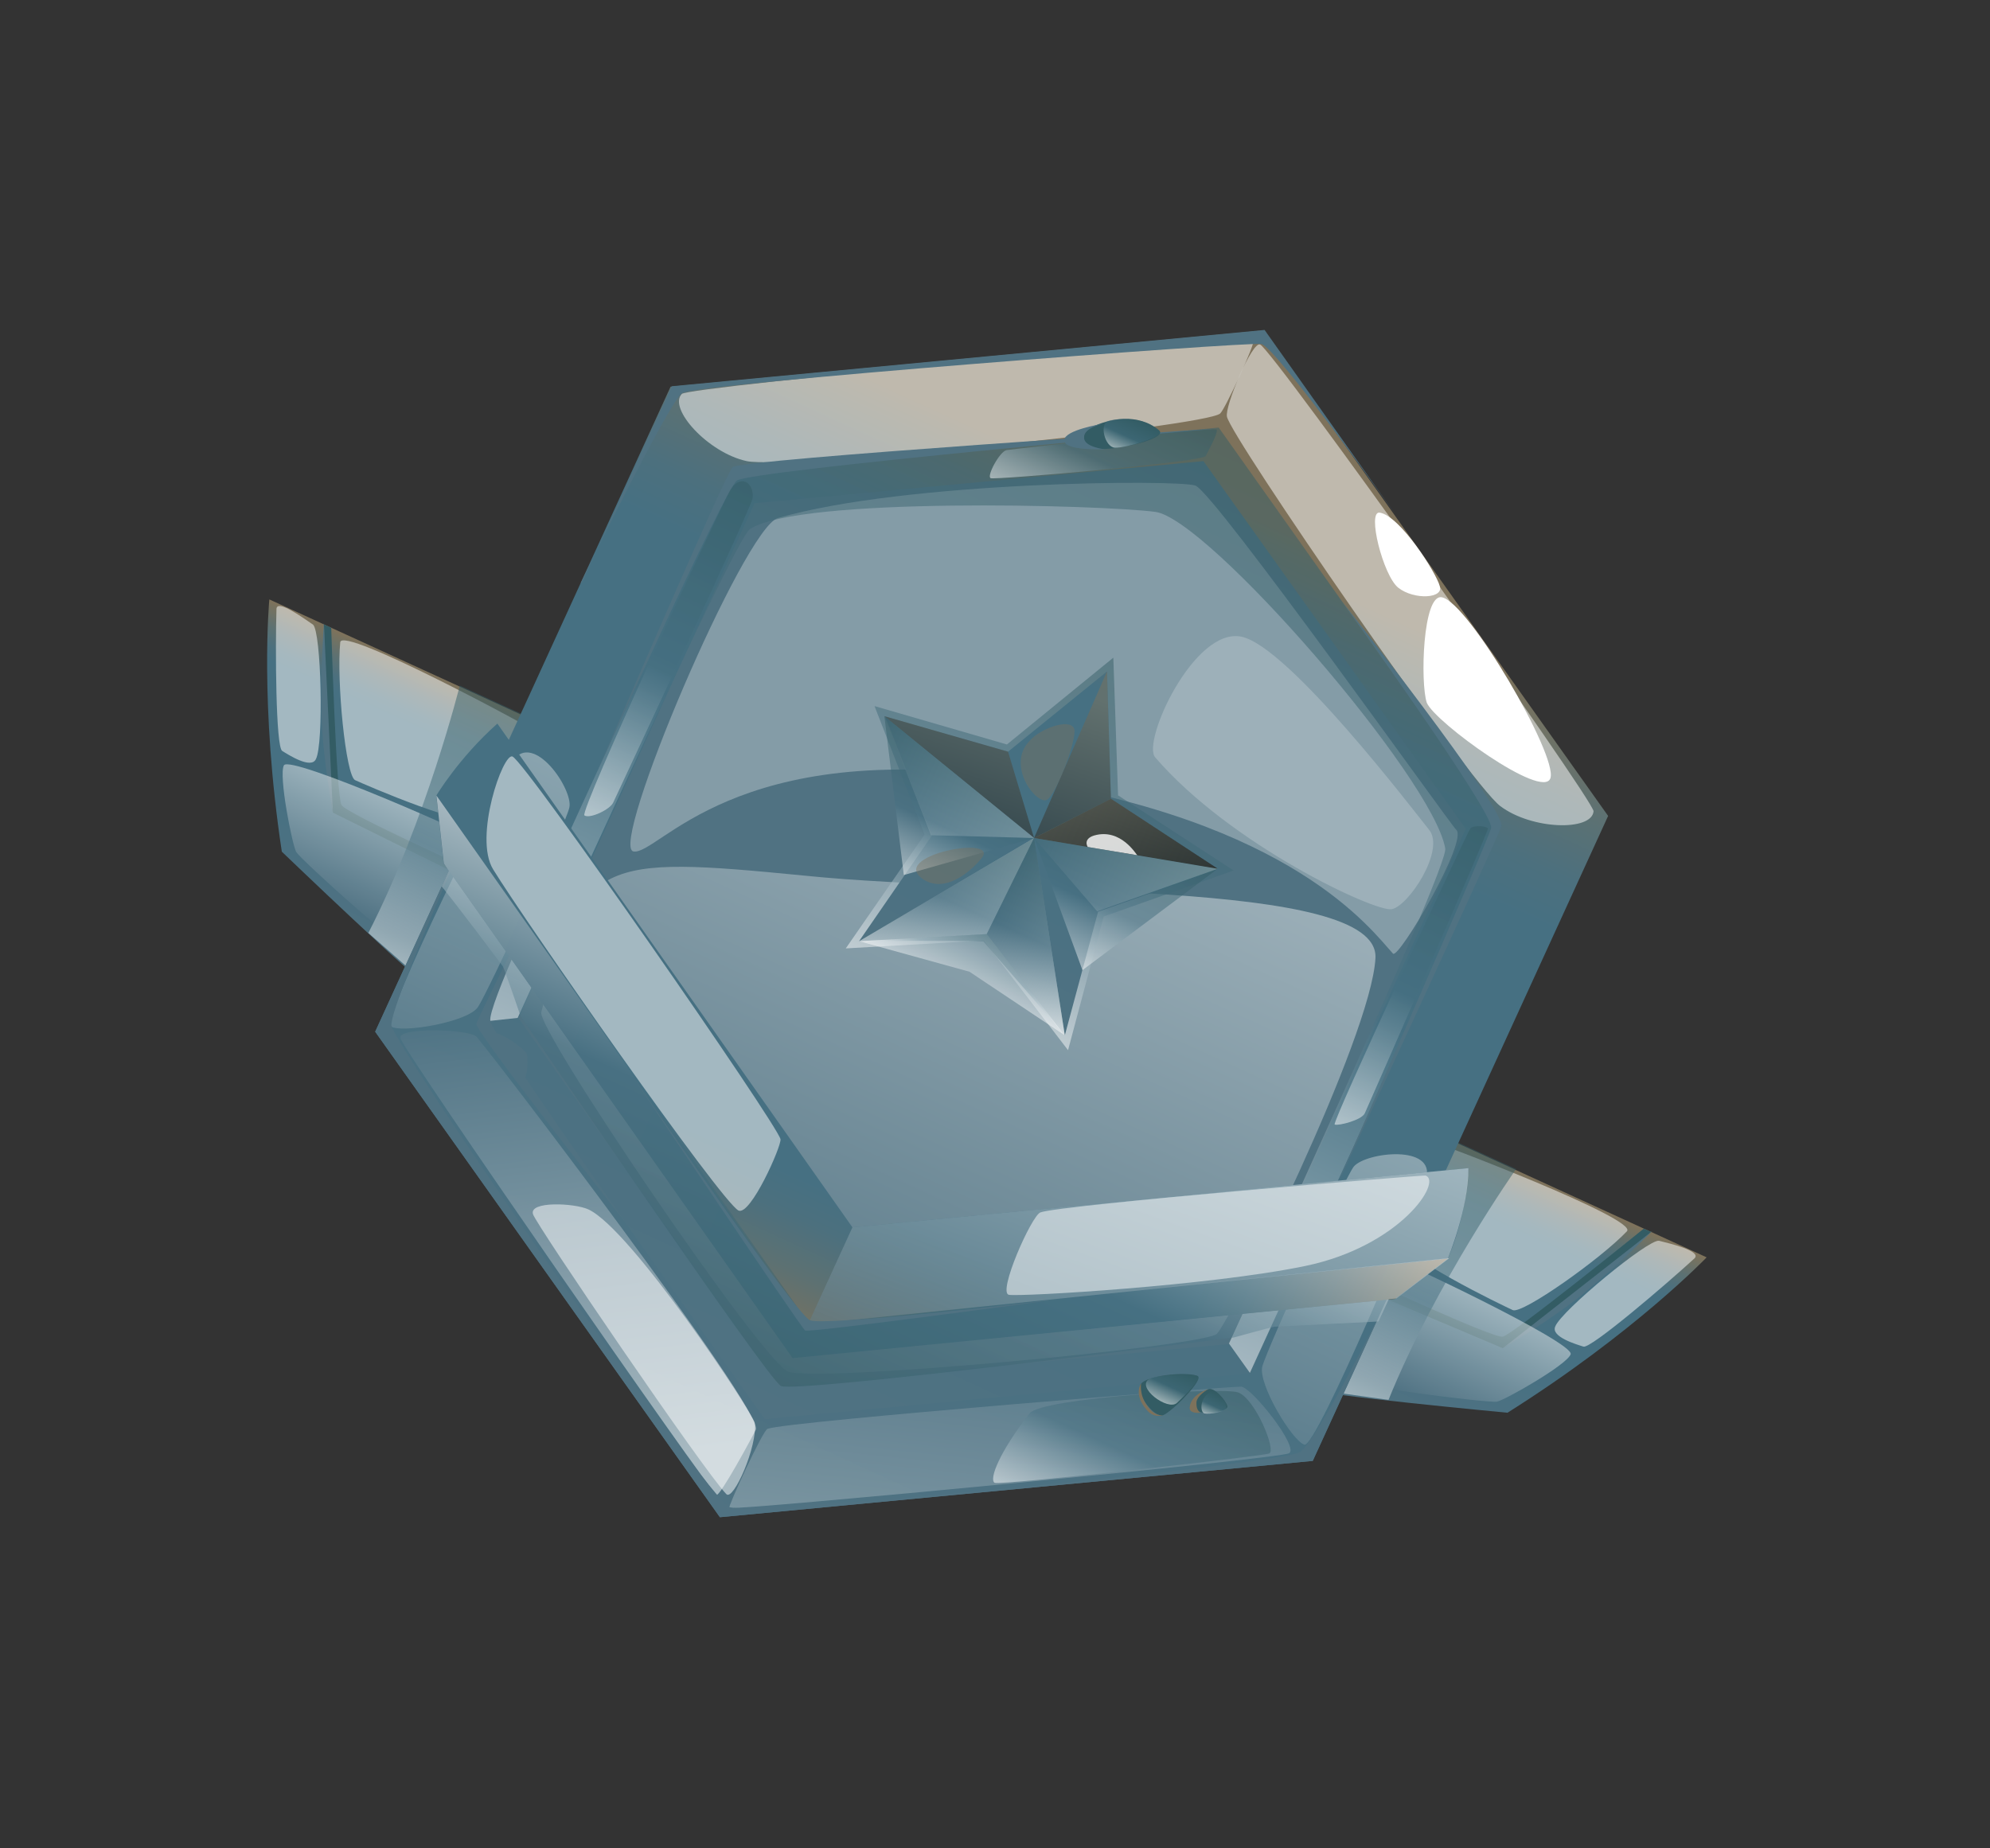 <svg width="197" height="183" viewBox="0 0 197 183" fill="none" xmlns="http://www.w3.org/2000/svg">
<rect x="0" y="0" width="197" height="183" fill="#333333" stroke="none"/>
<g id="Group 1261156826">
<g id="Group" style="mix-blend-mode:luminosity">
<g id="Group_2">
<g id="Group_3">
<g id="Group_4">
<path id="Vector" d="M42.131 97.331C41.851 97.718 27.898 84.325 27.898 84.325C25.675 69.609 26.664 59.35 26.664 59.35L55.019 72.332L42.131 97.331Z" fill="url(#paint0_linear_2319_14662)"/>
<path id="Vector_2" d="M32.062 61.718C32.062 61.718 32.427 78.468 32.957 80.461L47.067 87.437L47.496 86.5C47.496 86.5 34.344 80.581 33.811 79.719C33.279 78.858 32.79 62.154 32.79 62.154L32.023 61.803L32.062 61.718Z" fill="#335C64"/>
<path id="Vector_3" d="M32.062 61.718L32.957 80.461C32.957 80.461 31.933 75.048 31.828 70.778C31.724 66.507 32.062 61.718 32.062 61.718Z" fill="#507282"/>
<path id="Vector_4" opacity="0.5" d="M33.682 63.592C33.307 67.334 34.219 76.816 35.156 77.245C36.092 77.673 46.644 82.298 48.367 81.234C50.005 80.13 54.21 73.197 53.436 72.637C52.663 72.076 33.834 61.91 33.682 63.592Z" fill="white"/>
<path id="Vector_5" opacity="0.5" d="M27.37 60.29C27.251 64.149 27.294 73.954 27.936 74.351C28.578 74.748 30.806 76.18 31.274 75.158C32.061 73.665 31.805 62.526 30.985 61.842C30.041 61.204 27.419 59.282 27.37 60.29Z" fill="white"/>
<path id="Vector_6" opacity="0.5" d="M28.109 75.768C27.556 76.751 28.925 83.66 29.326 84.359C29.727 85.058 40.628 94.993 41.752 94.787C42.877 94.58 48.215 84.046 47.69 83.394C47.125 82.827 28.786 74.739 28.109 75.768Z" fill="url(#paint1_linear_2319_14662)"/>
<path id="Vector_7" opacity="0.5" d="M45.516 67.882C45.516 67.882 42.201 81.196 36.466 92.372L42.125 97.332L55.052 72.248L45.516 67.882Z" fill="url(#paint2_linear_2319_14662)"/>
</g>
<g id="Group_5">
<path id="Vector_8" d="M130.09 137.6C129.98 138.065 149.235 139.877 149.235 139.877C161.829 131.944 168.949 124.492 168.949 124.492L140.594 111.51L130.09 137.6Z" fill="url(#paint3_linear_2319_14662)"/>
<path id="Vector_9" d="M163.537 121.912C163.537 121.912 150.619 132.58 148.764 133.482L134.264 127.358L134.693 126.421C134.693 126.421 147.767 132.51 148.767 132.35C149.806 132.105 162.732 121.646 162.732 121.646L163.498 121.997L163.537 121.912Z" fill="#335C64"/>
<path id="Vector_10" d="M163.545 121.912L148.771 133.482C148.771 133.482 153.538 130.72 156.839 128.009C160.141 125.297 163.545 121.912 163.545 121.912Z" fill="#507282"/>
<path id="Vector_11" opacity="0.5" d="M161.058 121.911C158.47 124.64 150.696 130.144 149.76 129.716C148.823 129.287 138.428 124.321 138.108 122.321C137.873 120.359 140.374 112.646 141.304 112.866C142.233 113.085 162.232 120.697 161.058 121.911Z" fill="white"/>
<path id="Vector_12" opacity="0.5" d="M167.769 124.572C164.925 127.184 157.475 133.558 156.755 133.331C156.035 133.105 153.495 132.354 153.963 131.332C154.579 129.76 163.178 122.676 164.232 122.85C165.247 123.108 168.415 123.838 167.769 124.572Z" fill="white"/>
<path id="Vector_13" opacity="0.5" d="M155.488 134.089C155.105 135.149 148.98 138.628 148.189 138.781C147.398 138.934 132.755 137.173 132.176 136.187C131.597 135.201 136.084 124.277 136.921 124.249C137.804 124.344 155.909 132.943 155.488 134.089Z" fill="url(#paint4_linear_2319_14662)"/>
<path id="Vector_14" opacity="0.5" d="M150.084 115.752C150.084 115.752 142.171 126.961 137.457 138.605L130.004 137.562L140.547 111.386L150.084 115.752Z" fill="url(#paint5_linear_2319_14662)"/>
</g>
</g>
<g id="Group_6">
<g id="Group_7">
<path id="Vector_15" d="M125.071 32.715L66.383 38.29L37.144 102.152L71.269 150.222L129.957 144.647L159.196 80.785L125.071 32.715Z" fill="url(#paint6_linear_2319_14662)"/>
<path id="Vector_16" d="M47.787 101.156L72.621 46.916L120.617 42.42L148.66 81.731L123.825 135.971L75.705 140.512L47.787 101.156Z" fill="url(#paint7_linear_2319_14662)"/>
<path id="Vector_17" d="M51.337 100.826L74.69 49.821L119.136 45.657L145.109 82.063L121.756 133.068L77.186 137.278L51.337 100.826Z" fill="#507282"/>
<path id="Vector_18" opacity="0.5" d="M67.494 39.005C66.118 40.435 70.082 44.825 73.924 45.657C77.766 46.489 119.151 42.262 120.782 40.949C121.271 40.555 124.312 33.913 124.057 33.796C122.903 33.165 68.139 38.27 67.494 39.005Z" fill="white"/>
<path id="Vector_19" opacity="0.5" d="M157.754 80.331C157.57 82.307 151.657 82.174 148.517 79.81C145.377 77.445 121.87 43.301 121.464 41.262C121.219 40.222 123.973 33.758 124.739 34.109C125.97 34.57 157.889 79.363 157.754 80.331Z" fill="white"/>
<path id="Vector_20" opacity="0.5" d="M50.756 75.326C49.558 77.043 37.681 100.96 38.71 101.637C39.739 102.314 46.322 101.208 47.318 99.707C48.314 98.206 56.002 81.641 56.363 79.953C56.763 78.179 52.834 72.363 50.756 75.326Z" fill="url(#paint8_linear_2319_14662)"/>
<path id="Vector_21" opacity="0.5" d="M141.181 116.729C140.664 118.758 130.319 143.377 129.134 143.04C127.949 142.704 124.485 136.997 124.97 135.263C125.456 133.528 132.973 116.885 134.015 115.508C135.182 114.085 142.152 113.259 141.181 116.729Z" fill="url(#paint9_linear_2319_14662)"/>
<path id="Vector_22" opacity="0.5" d="M39.631 102.778C39.837 103.902 70.254 147.699 70.935 148.011C71.276 148.167 74.509 142.231 74.82 141.55C75.678 139.676 47.729 103.087 47.126 102.605C46.306 101.92 39.425 101.653 39.631 102.778Z" fill="url(#paint10_linear_2319_14662)"/>
<path id="Vector_23" opacity="0.5" d="M127.617 143.887C126.631 144.465 72.79 149.58 72.194 149.308C72.023 149.23 75.532 141.566 75.99 141.467C77.976 140.728 122.233 137.199 122.907 137.301C124.046 137.514 128.603 143.308 127.617 143.887Z" fill="url(#paint11_linear_2319_14662)"/>
<path id="Vector_24" opacity="0.5" d="M53.582 100.205C57.584 84.94 59.336 84.712 79.645 86.698C99.915 88.769 136.604 86.924 136.163 94.859C135.762 102.709 121.804 130.721 120.467 132.065C119.169 133.325 80.531 136.955 77.976 135.786C75.382 134.701 53.096 101.94 53.582 100.205Z" fill="url(#paint12_linear_2319_14662)"/>
<path id="Vector_25" opacity="0.3" d="M144.145 82.14C143.627 81.697 120.202 48.723 118.336 48.075C116.555 47.465 89.699 47.632 77.001 51.294C73.642 52.331 60.225 83.886 62.712 84.304C65.198 84.721 72.671 72.899 100.515 77.099C127.98 81.227 135.77 92.107 137.903 94.423C138.467 94.99 145.437 83.143 144.145 82.14Z" fill="white"/>
<path id="Vector_26" opacity="0.5" d="M47.779 101.155L72.613 46.915L120.649 42.334L148.567 81.691L123.732 135.931L121.663 133.027C121.663 133.027 143.432 85.932 143.073 84.016C141.914 77.1 119.616 51.337 114.355 50.68C109.009 49.983 79.102 49.165 74.226 52.391C72.588 53.495 51.245 100.785 51.245 100.785L47.779 101.155Z" fill="url(#paint13_linear_2319_14662)"/>
<path id="Vector_27" opacity="0.2" d="M114.356 74.986C121.819 83.656 136.085 90.291 137.752 90.024C139.42 89.758 143.124 84.141 141.463 82.144C139.888 80.187 127.601 64.055 122.914 63.043C118.228 62.03 113.004 73.44 114.356 74.986Z" fill="white"/>
<path id="Vector_28" d="M57.487 57.703C57.565 57.533 66.178 39.846 67.529 38.92C68.88 37.994 123.424 33.818 124.858 34.063C126.291 34.307 138.266 51.12 138.266 51.12L125.187 32.668L66.5 38.243L57.572 57.742L57.487 57.703Z" fill="url(#paint14_linear_2319_14662)"/>
<path id="Vector_29" d="M132.852 59.56C132.852 59.56 147.9 80.458 147.617 81.976C147.288 83.37 131.736 118.686 131.736 118.686C131.736 118.686 148.125 83.341 148.617 81.816C149.149 80.205 132.852 59.56 132.852 59.56Z" fill="#507282"/>
<path id="Vector_30" d="M58.982 76.721C58.982 76.721 71.712 47.118 72.521 46.252C73.29 45.471 120.624 42.423 120.624 42.423C120.624 42.423 74.334 46.567 72.943 47.579C71.677 48.544 58.982 76.721 58.982 76.721Z" fill="#507282"/>
<path id="Vector_31" d="M37.139 102.151L71.264 150.221L129.952 144.646L136.618 130.086C136.618 130.086 130.383 142.578 128.706 143.767C127.029 144.956 74.404 150.113 72.236 149.224C70.029 148.419 39.118 103.676 38.752 101.551C38.425 99.341 52.07 69.539 52.07 69.539L37.139 102.151Z" fill="url(#paint15_linear_2319_14662)"/>
<path id="Vector_32" d="M54.144 87.277C54.144 87.277 48.243 99.716 48.541 101.089C48.754 102.423 62.011 121.161 62.011 121.161C62.011 121.161 47.027 102.147 47.168 101.387C47.31 100.628 54.144 87.277 54.144 87.277Z" fill="#507282"/>
<path id="Vector_33" opacity="0.5" d="M58.238 119.741C56.876 119.117 52.342 118.895 52.765 120.222C53.095 121.3 69.731 145.705 71.903 147.936C72.598 148.666 75.008 143.178 74.72 140.883C74.475 139.844 62.496 121.69 58.238 119.741Z" fill="white"/>
<path id="Vector_34" d="M136.575 50.755C135.312 50.589 136.915 56.988 138.423 58.193C140.016 59.438 142.985 59.252 142.523 58.011C142.186 56.723 138.597 51.063 136.575 50.755Z" fill="white"/>
<path id="Vector_35" d="M142.731 59.137C140.833 58.783 140.592 67.634 141.245 69.581C142.023 71.482 152.767 79.285 153.486 77.04C154.205 74.794 145.388 59.633 142.731 59.137Z" fill="white"/>
<path id="Vector_36" opacity="0.5" d="M101.912 139.95C98.902 143.824 97.903 146.457 98.46 146.815C99.056 147.088 124.897 144.19 125.642 143.913C126.386 143.636 124.238 138.43 122.543 137.859C120.932 137.328 103.033 138.403 101.912 139.95Z" fill="url(#paint16_linear_2319_14662)"/>
<path id="Vector_37" opacity="0.5" d="M74.505 49.324C74.657 47.643 73.209 46.98 72.298 48.52C71.387 50.06 57.298 80.38 57.856 80.738C58.413 81.096 60.392 80.148 60.703 79.467C61.054 78.701 74.448 50.123 74.505 49.324Z" fill="url(#paint17_linear_2319_14662)"/>
<path id="Vector_38" opacity="0.5" d="M145.538 82.048C145.18 82.606 131.786 111.184 132.127 111.34C132.467 111.496 134.794 110.913 135.106 110.232C135.418 109.551 147.429 82.193 147.297 82.03C147.205 81.782 145.818 81.662 145.538 82.048Z" fill="url(#paint18_linear_2319_14662)"/>
<path id="Vector_39" opacity="0.5" d="M119.366 45.147C119.093 45.743 98.494 47.539 98.069 47.344C97.643 47.149 98.983 44.673 99.65 44.566C100.316 44.459 120.521 42.174 120.45 42.554C120.549 43.011 119.56 44.721 119.366 45.147Z" fill="url(#paint19_linear_2319_14662)"/>
<g id="Group_8">
<path id="Vector_40" d="M118.559 136.237C117.537 135.77 113.025 136.176 112.852 137.229C112.639 138.368 114.385 140.404 115.13 140.127C115.999 139.803 119.24 136.549 118.559 136.237Z" fill="#335C64"/>
<path id="Vector_41" d="M119.606 137.544C119.109 137.728 117.797 138.57 118.244 139.392C118.738 140.339 121.568 139.781 121.508 139.238C121.362 138.657 120.227 137.313 119.606 137.544Z" fill="#335C64"/>
<path id="Vector_42" opacity="0.5" d="M113.787 136.526C112.39 137.328 115.616 139.732 116.509 138.905C117.403 138.078 119.105 136.385 118.47 136.198C117.92 136.049 114.61 136.079 113.787 136.526Z" fill="url(#paint20_linear_2319_14662)"/>
<path id="Vector_43" d="M112.967 136.974C112.967 136.974 112.754 138.113 113.588 139.216C114.206 140.116 114.965 140.258 115.377 140.034C115.377 140.034 114.305 140.574 113.518 139.595C112.165 138.049 112.967 136.974 112.967 136.974Z" fill="#7E725B"/>
<path id="Vector_44" opacity="0.5" d="M119.913 137.784C118.757 138.284 118.768 139.834 119.233 139.944C119.697 140.054 121.45 139.826 121.389 139.284C121.453 138.695 120.2 137.606 119.913 137.784Z" fill="url(#paint21_linear_2319_14662)"/>
<path id="Vector_45" d="M119.608 137.543C119.608 137.543 118.374 138.214 118.442 138.966C118.424 139.679 118.85 139.874 118.85 139.874C118.85 139.874 117.64 140.041 117.782 139.282C117.948 138.019 119.608 137.543 119.608 137.543Z" fill="#7E725B"/>
</g>
<g id="Group_9">
<path id="Vector_46" d="M114.748 42.622C112.591 40.81 109.806 41.492 108.115 42.262C106.423 43.033 106.707 43.987 108.186 44.355C109.712 44.848 115.699 43.469 114.748 42.622Z" fill="#335C64"/>
<path id="Vector_47" opacity="0.5" d="M114.76 42.627C113.33 41.252 110.694 41.384 109.74 41.668C108.786 41.952 109.369 44.279 110.376 44.328C111.383 44.377 115.409 43.234 114.76 42.627Z" fill="url(#paint22_linear_2319_14662)"/>
<path id="Vector_48" d="M109.076 41.982C109.076 41.982 105.408 42.568 105.359 43.576C105.271 44.668 109.371 44.486 109.371 44.486C109.371 44.486 107.31 44.263 107.321 43.341C107.246 42.38 109.076 41.982 109.076 41.982Z" fill="#507282"/>
</g>
<path id="Vector_49" d="M49.207 102.325C47.689 102.041 50.444 106.599 51.341 107.113C52.2 107.712 52.355 104.899 52.124 104.278C51.815 103.828 50.052 102.505 49.207 102.325Z" fill="#507282"/>
</g>
<g id="Group_10">
<path id="Vector_50" d="M84.388 121.524L49.236 71.645C45.414 75.045 43.195 78.767 43.195 78.767L43.928 85.489L78.501 134.381L138.104 128.608L143.331 124.615C143.331 124.615 145.163 120.613 145.37 115.661L84.388 121.524Z" fill="url(#paint23_linear_2319_14662)"/>
<path id="Vector_51" d="M43.929 85.488L43.195 78.767L79.944 131.23L143.331 124.615L138.104 128.607L78.463 134.466L43.929 85.488Z" fill="url(#paint24_linear_2319_14662)"/>
<path id="Vector_52" opacity="0.5" d="M43.203 78.766L43.937 85.488L44.423 86.225L43.721 87.758C43.721 87.758 45.822 90.368 49.776 95.68C49.907 95.843 51.537 100.607 51.537 100.607C51.537 100.607 76.031 136.644 77.308 137.229C78.926 137.97 122.151 132.423 122.151 132.423C122.151 132.423 125.804 131.417 126.138 131.364L136.47 130.842L137.484 128.628L138.236 128.56L143.463 124.568L80.115 131.098L43.203 78.766Z" fill="url(#paint25_linear_2319_14662)"/>
<path id="Vector_53" opacity="0.5" d="M84.384 121.523L79.979 131.145L143.327 124.614C143.327 124.614 145.379 119.683 145.367 115.66L84.384 121.523Z" fill="url(#paint26_linear_2319_14662)"/>
<path id="Vector_54" opacity="0.5" d="M50.739 74.905C49.802 74.476 46.865 82.916 48.817 86.076C51.88 91.084 71.359 118.954 73.108 119.858C74.3 120.404 77.373 113.468 77.266 112.801C77.053 111.467 52.101 75.529 50.739 74.905Z" fill="white"/>
<path id="Vector_55" opacity="0.5" d="M102.988 120.047C102.119 120.37 98.734 127.988 99.873 128.2C101.012 128.412 119.748 127.309 129.193 125.351C138.639 123.392 142.819 116.963 141.123 116.393C141.162 116.307 104.765 119.316 102.988 120.047Z" fill="white"/>
<path id="Vector_56" d="M62.055 105.735C62.055 105.735 78.644 130.017 80.177 130.719C81.624 131.381 105.039 128.609 105.039 128.609C105.039 128.609 80.22 131.974 79.709 131.74C79.368 131.585 62.055 105.735 62.055 105.735Z" fill="#507282"/>
</g>
</g>
</g>
</g>
<g id="Group_11" style="mix-blend-mode:luminosity">
<path id="Vector_57" opacity="0.5" d="M97.393 93.122L83.727 93.904L91.529 82.629L86.573 69.911L99.68 73.713L110.214 65.118L110.682 78.749L122.124 86.188L109.259 90.746L105.731 103.978L97.393 93.122Z" fill="url(#paint27_linear_2319_14662)"/>
<path id="Vector_58" d="M120.643 86.059L115.059 82.403L113.596 81.513L109.978 79.087L109.59 66.481L99.794 74.424L87.638 70.948L92.249 82.738L85.045 93.187L97.684 92.485L105.412 102.512L108.706 90.272L120.643 86.059Z" fill="url(#paint28_linear_2319_14662)"/>
<g id="Group_12">
<path id="Vector_59" opacity="0.5" d="M87.547 70.907L102.37 82.973L92.158 82.697L87.547 70.907Z" fill="url(#paint29_linear_2319_14662)"/>
<path id="Vector_60" opacity="0.5" d="M120.552 86.018L102.369 82.973L108.614 90.231L120.552 86.018Z" fill="url(#paint30_linear_2319_14662)"/>
<path id="Vector_61" opacity="0.5" d="M97.685 92.486L102.37 82.973L85.045 93.188L97.685 92.486Z" fill="url(#paint31_linear_2319_14662)"/>
<path id="Vector_62" opacity="0.5" d="M105.409 102.512L102.367 82.972L97.681 92.486L105.409 102.512Z" fill="url(#paint32_linear_2319_14662)"/>
<path id="Vector_63" opacity="0.5" d="M109.586 66.481L102.366 82.973L109.974 79.087L109.586 66.481Z" fill="url(#paint33_linear_2319_14662)"/>
<path id="Vector_64" opacity="0.5" d="M120.55 86.018L102.367 82.973L109.975 79.087L120.55 86.018Z" fill="url(#paint34_linear_2319_14662)"/>
<path id="Vector_65" opacity="0.5" d="M120.55 86.018L102.367 82.973L109.975 79.087L120.55 86.018Z" fill="url(#paint35_linear_2319_14662)"/>
<path id="Vector_66" opacity="0.5" d="M99.792 74.425L102.368 82.973L87.545 70.907L99.792 74.425Z" fill="url(#paint36_linear_2319_14662)"/>
<path id="Vector_67" opacity="0.8" d="M108.314 82.724C107.162 83.076 107.682 83.864 107.682 83.864L112.587 84.68C112.496 84.639 110.972 81.961 108.314 82.724Z" fill="white"/>
</g>
<path id="Vector_68" opacity="0.5" d="M85.044 93.188C85.044 93.188 94.438 93.089 97.35 93.213L105.411 102.512L97.683 92.486L85.044 93.188Z" fill="url(#paint37_linear_2319_14662)"/>
<path id="Vector_69" opacity="0.5" d="M87.547 70.907L102.37 82.973L89.474 86.637L87.547 70.907Z" fill="url(#paint38_linear_2319_14662)"/>
<path id="Vector_70" opacity="0.5" d="M120.552 86.018L102.369 82.973L107.158 96.054L120.552 86.018Z" fill="url(#paint39_linear_2319_14662)"/>
<path id="Vector_71" opacity="0.5" d="M85.045 93.188L102.37 82.973L105.412 102.513L95.978 96.214L85.045 93.188Z" fill="url(#paint40_linear_2319_14662)"/>
<path id="Vector_72" opacity="0.4" d="M101.952 73.322C99.487 75.822 102.712 79.829 103.674 79.169C104.636 78.51 106.645 73.16 106.341 72.142C105.856 71.04 102.898 72.215 101.952 73.322Z" fill="#7E725B"/>
<path id="Vector_73" opacity="0.4" d="M91.46 87.106C93.517 88.377 95.914 86.505 97.16 84.986C99.136 82.591 87.709 84.728 91.46 87.106Z" fill="#7E725B"/>
</g>
</g>
<defs>
<linearGradient id="paint0_linear_2319_14662" x1="29.177" y1="91.281" x2="40.781" y2="65.937" gradientUnits="userSpaceOnUse">
<stop stop-color="#507282"/>
<stop offset="0.454" stop-color="#467082"/>
<stop offset="0.806" stop-color="#467082"/>
<stop offset="0.853" stop-color="#4C707E"/>
<stop offset="0.917" stop-color="#5D7172"/>
<stop offset="0.99" stop-color="#79725E"/>
<stop offset="1" stop-color="#7E725B"/>
</linearGradient>
<linearGradient id="paint1_linear_2319_14662" x1="33.364" y1="90.141" x2="38.705" y2="78.203" gradientUnits="userSpaceOnUse">
<stop stop-color="#507282"/>
<stop offset="1" stop-color="white"/>
</linearGradient>
<linearGradient id="paint2_linear_2319_14662" x1="38.554" y1="95.652" x2="50.274" y2="70.055" gradientUnits="userSpaceOnUse">
<stop stop-color="white"/>
<stop offset="0.444" stop-color="#467082"/>
<stop offset="1" stop-color="#335C64"/>
</linearGradient>
<linearGradient id="paint3_linear_2319_14662" x1="143.082" y1="143.43" x2="154.686" y2="118.086" gradientUnits="userSpaceOnUse">
<stop stop-color="#507282"/>
<stop offset="0.454" stop-color="#467082"/>
<stop offset="0.806" stop-color="#467082"/>
<stop offset="0.853" stop-color="#4C707E"/>
<stop offset="0.917" stop-color="#5D7172"/>
<stop offset="0.99" stop-color="#79725E"/>
<stop offset="1" stop-color="#7E725B"/>
</linearGradient>
<linearGradient id="paint4_linear_2319_14662" x1="141.207" y1="139.517" x2="146.755" y2="127.673" gradientUnits="userSpaceOnUse">
<stop stop-color="#507282"/>
<stop offset="1" stop-color="white"/>
</linearGradient>
<linearGradient id="paint5_linear_2319_14662" x1="133.643" y1="139.182" x2="145.363" y2="113.586" gradientUnits="userSpaceOnUse">
<stop stop-color="white"/>
<stop offset="0.444" stop-color="#467082"/>
<stop offset="1" stop-color="#335C64"/>
</linearGradient>
<linearGradient id="paint6_linear_2319_14662" x1="70.375" y1="152.25" x2="116.512" y2="51.484" gradientUnits="userSpaceOnUse">
<stop stop-color="#507282"/>
<stop offset="0.454" stop-color="#467082"/>
<stop offset="0.806" stop-color="#467082"/>
<stop offset="0.853" stop-color="#4C707E"/>
<stop offset="0.917" stop-color="#5D7172"/>
<stop offset="0.99" stop-color="#79725E"/>
<stop offset="1" stop-color="#7E725B"/>
</linearGradient>
<linearGradient id="paint7_linear_2319_14662" x1="117.878" y1="48.478" x2="75.847" y2="140.277" gradientUnits="userSpaceOnUse">
<stop stop-color="#7E725B"/>
<stop offset="0.01" stop-color="#79725E"/>
<stop offset="0.083" stop-color="#5D7172"/>
<stop offset="0.147" stop-color="#4C707E"/>
<stop offset="0.194" stop-color="#467082"/>
<stop offset="0.546" stop-color="#467082"/>
<stop offset="1" stop-color="#507282"/>
</linearGradient>
<linearGradient id="paint8_linear_2319_14662" x1="36.302" y1="115.017" x2="61.738" y2="59.463" gradientUnits="userSpaceOnUse">
<stop stop-color="#507282"/>
<stop offset="1" stop-color="white"/>
</linearGradient>
<linearGradient id="paint9_linear_2319_14662" x1="120.625" y1="153.627" x2="146.061" y2="98.073" gradientUnits="userSpaceOnUse">
<stop stop-color="#507282"/>
<stop offset="1" stop-color="white"/>
</linearGradient>
<linearGradient id="paint10_linear_2319_14662" x1="54.261" y1="98.162" x2="60.041" y2="144.868" gradientUnits="userSpaceOnUse">
<stop stop-color="#507282"/>
<stop offset="1" stop-color="white"/>
</linearGradient>
<linearGradient id="paint11_linear_2319_14662" x1="102.193" y1="125.661" x2="96.44" y2="180.722" gradientUnits="userSpaceOnUse">
<stop stop-color="#507282"/>
<stop offset="1" stop-color="white"/>
</linearGradient>
<linearGradient id="paint12_linear_2319_14662" x1="74.225" y1="143.585" x2="109.39" y2="66.781" gradientUnits="userSpaceOnUse">
<stop stop-color="#507282"/>
<stop offset="1" stop-color="white"/>
</linearGradient>
<linearGradient id="paint13_linear_2319_14662" x1="85.769" y1="118.591" x2="120.649" y2="42.408" gradientUnits="userSpaceOnUse">
<stop stop-color="white"/>
<stop offset="0.444" stop-color="#467082"/>
<stop offset="1" stop-color="#335C64"/>
</linearGradient>
<linearGradient id="paint14_linear_2319_14662" x1="68.096" y1="34.606" x2="132.325" y2="64.014" gradientUnits="userSpaceOnUse">
<stop stop-color="#507282"/>
<stop offset="1" stop-color="#507282"/>
</linearGradient>
<linearGradient id="paint15_linear_2319_14662" x1="38.479" y1="99.299" x2="131.292" y2="141.795" gradientUnits="userSpaceOnUse">
<stop stop-color="#507282"/>
<stop offset="1" stop-color="#507282"/>
</linearGradient>
<linearGradient id="paint16_linear_2319_14662" x1="108.938" y1="151.553" x2="116.509" y2="135.016" gradientUnits="userSpaceOnUse">
<stop stop-color="white"/>
<stop offset="0.444" stop-color="#467082"/>
<stop offset="1" stop-color="#335C64"/>
</linearGradient>
<linearGradient id="paint17_linear_2319_14662" x1="58.632" y1="81.082" x2="73.893" y2="47.75" gradientUnits="userSpaceOnUse">
<stop stop-color="white"/>
<stop offset="0.444" stop-color="#467082"/>
<stop offset="1" stop-color="#335C64"/>
</linearGradient>
<linearGradient id="paint18_linear_2319_14662" x1="133.046" y1="111.763" x2="146.801" y2="81.721" gradientUnits="userSpaceOnUse">
<stop stop-color="white"/>
<stop offset="0.444" stop-color="#467082"/>
<stop offset="1" stop-color="#335C64"/>
</linearGradient>
<linearGradient id="paint19_linear_2319_14662" x1="106.406" y1="51.198" x2="112.093" y2="38.776" gradientUnits="userSpaceOnUse">
<stop stop-color="white"/>
<stop offset="0.444" stop-color="#467082"/>
<stop offset="1" stop-color="#335C64"/>
</linearGradient>
<linearGradient id="paint20_linear_2319_14662" x1="115.11" y1="138.803" x2="116.682" y2="135.371" gradientUnits="userSpaceOnUse">
<stop stop-color="white"/>
<stop offset="0.444" stop-color="#467082"/>
<stop offset="1" stop-color="#335C64"/>
</linearGradient>
<linearGradient id="paint21_linear_2319_14662" x1="119.735" y1="140.144" x2="120.696" y2="138.047" gradientUnits="userSpaceOnUse">
<stop stop-color="white"/>
<stop offset="0.444" stop-color="#467082"/>
<stop offset="1" stop-color="#335C64"/>
</linearGradient>
<linearGradient id="paint22_linear_2319_14662" x1="111.06" y1="44.744" x2="112.56" y2="41.468" gradientUnits="userSpaceOnUse">
<stop stop-color="white"/>
<stop offset="0.444" stop-color="#467082"/>
<stop offset="1" stop-color="#335C64"/>
</linearGradient>
<linearGradient id="paint23_linear_2319_14662" x1="112.195" y1="60.386" x2="78.757" y2="133.417" gradientUnits="userSpaceOnUse">
<stop stop-color="#507282"/>
<stop offset="0.454" stop-color="#467082"/>
<stop offset="0.806" stop-color="#467082"/>
<stop offset="0.853" stop-color="#4C707E"/>
<stop offset="0.917" stop-color="#5D7172"/>
<stop offset="0.99" stop-color="#79725E"/>
<stop offset="1" stop-color="#7E725B"/>
</linearGradient>
<linearGradient id="paint24_linear_2319_14662" x1="35.75" y1="95.129" x2="135.843" y2="140.958" gradientUnits="userSpaceOnUse">
<stop stop-color="#507282"/>
<stop offset="0.454" stop-color="#467082"/>
<stop offset="0.806" stop-color="#467082"/>
<stop offset="0.853" stop-color="#4C707E"/>
<stop offset="0.917" stop-color="#5D7172"/>
<stop offset="0.99" stop-color="#79725E"/>
<stop offset="1" stop-color="#7E725B"/>
</linearGradient>
<linearGradient id="paint25_linear_2319_14662" x1="93.272" y1="101.733" x2="77.022" y2="137.224" gradientUnits="userSpaceOnUse">
<stop stop-color="white"/>
<stop offset="0.444" stop-color="#467082"/>
<stop offset="1" stop-color="#335C64"/>
</linearGradient>
<linearGradient id="paint26_linear_2319_14662" x1="105.804" y1="144.123" x2="119.911" y2="104.796" gradientUnits="userSpaceOnUse">
<stop stop-color="#507282"/>
<stop offset="1" stop-color="white"/>
</linearGradient>
<linearGradient id="paint27_linear_2319_14662" x1="94.757" y1="98.945" x2="110.238" y2="65.13" gradientUnits="userSpaceOnUse">
<stop stop-color="white"/>
<stop offset="0.444" stop-color="#467082"/>
<stop offset="1" stop-color="#335C64"/>
</linearGradient>
<linearGradient id="paint28_linear_2319_14662" x1="94.986" y1="98.443" x2="112.057" y2="61.158" gradientUnits="userSpaceOnUse">
<stop stop-color="#507282"/>
<stop offset="0.454" stop-color="#467082"/>
<stop offset="0.806" stop-color="#467082"/>
<stop offset="0.853" stop-color="#4C707E"/>
<stop offset="0.917" stop-color="#5D7172"/>
<stop offset="0.99" stop-color="#79725E"/>
<stop offset="1" stop-color="#7E725B"/>
</linearGradient>
<linearGradient id="paint29_linear_2319_14662" x1="85.741" y1="74.905" x2="102.53" y2="82.591" gradientUnits="userSpaceOnUse">
<stop stop-color="#507282"/>
<stop offset="1" stop-color="white"/>
</linearGradient>
<linearGradient id="paint30_linear_2319_14662" x1="102.53" y1="82.591" x2="118.729" y2="90.008" gradientUnits="userSpaceOnUse">
<stop stop-color="#507282"/>
<stop offset="1" stop-color="white"/>
</linearGradient>
<linearGradient id="paint31_linear_2319_14662" x1="88.439" y1="85.659" x2="98.928" y2="90.461" gradientUnits="userSpaceOnUse">
<stop stop-color="#507282"/>
<stop offset="1" stop-color="white"/>
</linearGradient>
<linearGradient id="paint32_linear_2319_14662" x1="98.629" y1="90.326" x2="108.823" y2="94.993" gradientUnits="userSpaceOnUse">
<stop stop-color="#507282"/>
<stop offset="1" stop-color="white"/>
</linearGradient>
<linearGradient id="paint33_linear_2319_14662" x1="109.939" y1="69.605" x2="102.643" y2="91.572" gradientUnits="userSpaceOnUse">
<stop stop-color="#7E725B"/>
<stop offset="1"/>
</linearGradient>
<linearGradient id="paint34_linear_2319_14662" x1="103.742" y1="79.938" x2="119.941" y2="87.355" gradientUnits="userSpaceOnUse">
<stop stop-color="#7E725B"/>
<stop offset="1"/>
</linearGradient>
<linearGradient id="paint35_linear_2319_14662" x1="115.76" y1="71.538" x2="108.463" y2="93.505" gradientUnits="userSpaceOnUse">
<stop stop-color="#7E725B"/>
<stop offset="1"/>
</linearGradient>
<linearGradient id="paint36_linear_2319_14662" x1="98.646" y1="65.854" x2="91.35" y2="87.82" gradientUnits="userSpaceOnUse">
<stop stop-color="#7E725B"/>
<stop offset="1"/>
</linearGradient>
<linearGradient id="paint37_linear_2319_14662" x1="95.256" y1="97.853" x2="97.709" y2="92.494" gradientUnits="userSpaceOnUse">
<stop stop-color="white"/>
<stop offset="0.444" stop-color="#467082"/>
<stop offset="1" stop-color="#335C64"/>
</linearGradient>
<linearGradient id="paint38_linear_2319_14662" x1="90.335" y1="87.049" x2="95.976" y2="74.728" gradientUnits="userSpaceOnUse">
<stop stop-color="white"/>
<stop offset="0.444" stop-color="#467082"/>
<stop offset="1" stop-color="#335C64"/>
</linearGradient>
<linearGradient id="paint39_linear_2319_14662" x1="106.345" y1="95.657" x2="112.469" y2="82.28" gradientUnits="userSpaceOnUse">
<stop stop-color="white"/>
<stop offset="0.444" stop-color="#467082"/>
<stop offset="1" stop-color="#335C64"/>
</linearGradient>
<linearGradient id="paint40_linear_2319_14662" x1="95.257" y1="97.853" x2="102.125" y2="82.853" gradientUnits="userSpaceOnUse">
<stop stop-color="white"/>
<stop offset="0.444" stop-color="#467082"/>
<stop offset="1" stop-color="#335C64"/>
</linearGradient>
</defs>
</svg>
